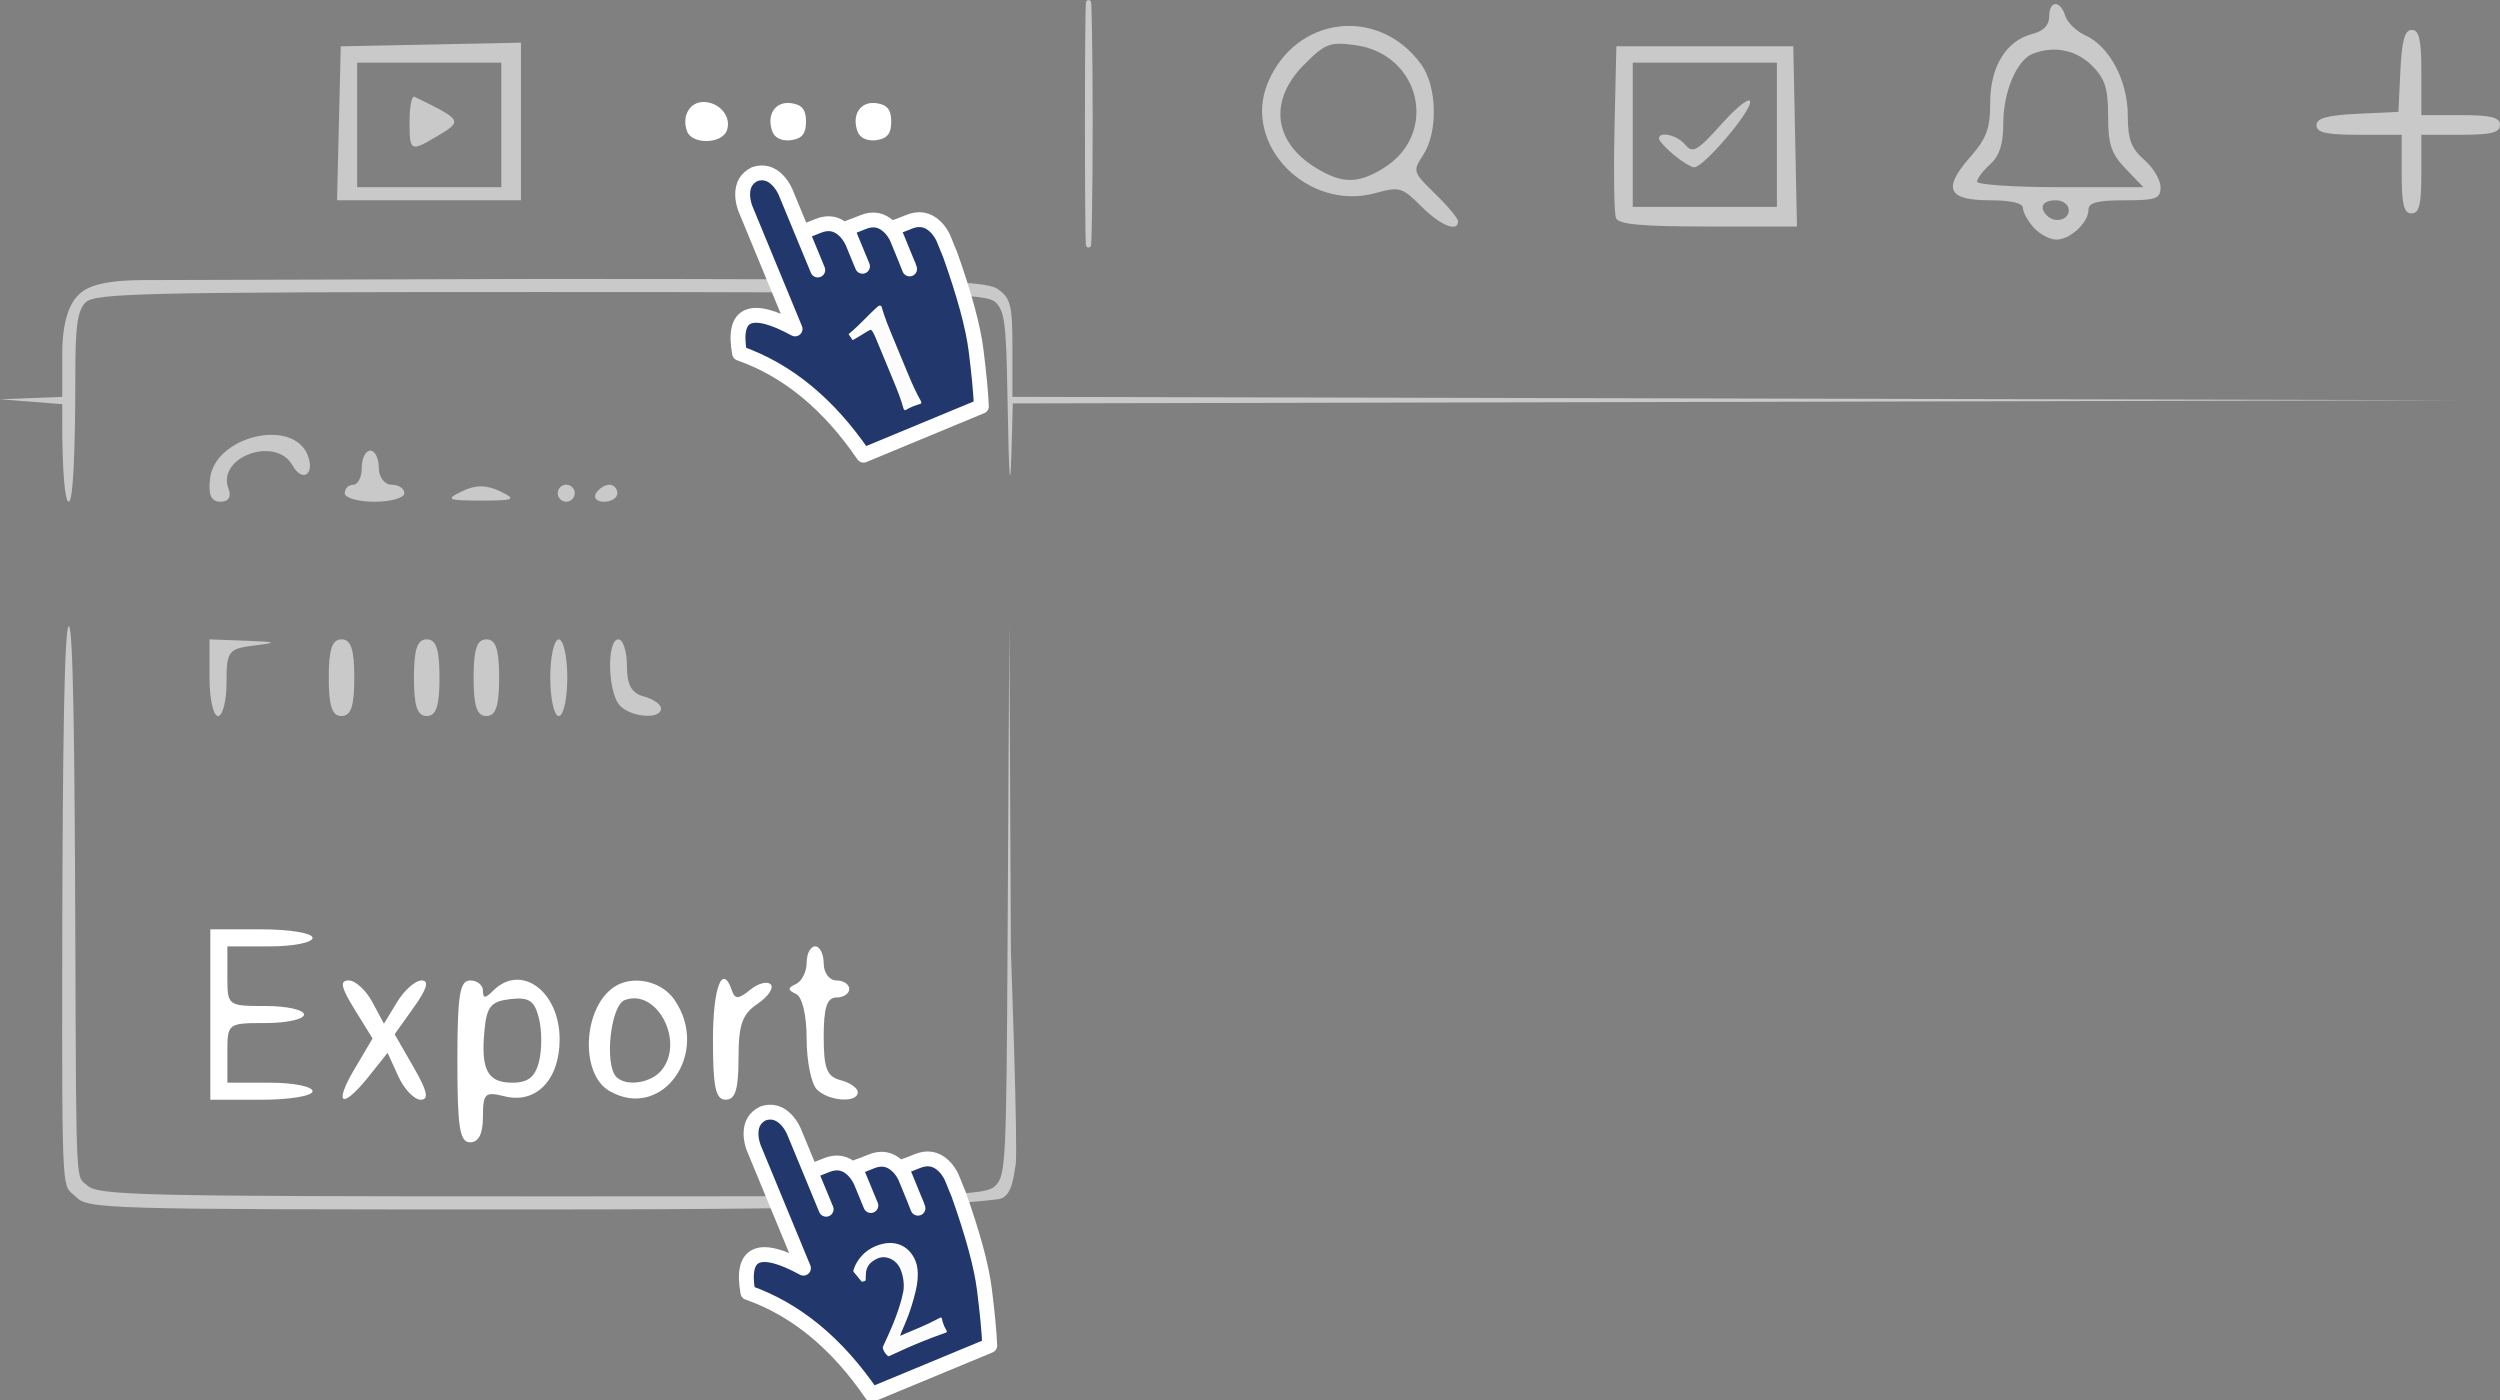 <?xml version="1.0" encoding="UTF-8" standalone="no"?>
<svg
   xmlns:dc="http://purl.org/dc/elements/1.1/"
   xmlns:cc="http://creativecommons.org/ns#"
   xmlns:rdf="http://www.w3.org/1999/02/22-rdf-syntax-ns#"
   xmlns:svg="http://www.w3.org/2000/svg"
   xmlns="http://www.w3.org/2000/svg"
   id="svg823"
   version="1.1"
   viewBox="0 0 100.938 56.542"
   height="56.542mm"
   width="100.938mm">
  <rect x="0" y="0" width="100.938" height="56.542" fill="#808080" stroke="none"/>
  <defs
     id="defs817" />
  <g
     transform="translate(-54.618,-101.512)"
     id="layer1">
    <path
       id="path1398"
       d="m 82.362,106.821 c -0.232,-0.604 0.093,-1.191 0.657,-1.191 0.656,0 1.153,0.61 0.943,1.157 -0.207,0.541 -1.396,0.566 -1.6,0.034 z m 3.447,0.019 c -0.263,-0.687 0.106,-1.254 0.756,-1.162 0.437,0.062 0.596,0.261 0.596,0.746 0,0.485 -0.159,0.684 -0.596,0.746 -0.358,0.051 -0.66,-0.082 -0.756,-0.331 z m 3.44,0 c -0.263,-0.687 0.106,-1.254 0.756,-1.162 0.437,0.062 0.596,0.261 0.596,0.746 0,0.485 -0.159,0.684 -0.596,0.746 -0.358,0.051 -0.66,-0.082 -0.756,-0.331 z"
       style="fill:#ffffff;fill-opacity:1;stroke-width:1" />
    <path
       style="fill:#ffffff;fill-opacity:1;stroke-width:1"
       d="m 73.085,144.366 c 0,-2.675 0.094,-3.268 0.516,-3.268 0.284,0 0.516,0.186 0.516,0.413 0,0.321 0.092,0.321 0.413,0 1.123,-1.123 2.683,0.021 2.683,1.966 0,1.631 -0.953,2.617 -2.222,2.299 -0.791,-0.199 -0.874,-0.121 -0.874,0.819 0,0.694 -0.171,1.038 -0.516,1.038 -0.422,0 -0.516,-0.592 -0.516,-3.268 z m 3.298,0 c 0.119,-0.473 0.116,-1.257 -0.005,-1.741 -0.179,-0.715 -0.398,-0.861 -1.155,-0.774 -0.781,0.09 -0.952,0.296 -1.044,1.258 -0.153,1.601 0.121,2.117 1.125,2.117 0.635,0 0.921,-0.228 1.08,-0.86 z m -13.273,-1.892 v -3.44 h 2.064 c 1.147,0 2.064,0.153 2.064,0.344 0,0.189 -0.774,0.344 -1.72,0.344 h -1.72 v 1.204 c 0,1.197 0.008,1.204 1.548,1.204 0.851,0 1.548,0.155 1.548,0.344 0,0.189 -0.697,0.344 -1.548,0.344 -1.54,0 -1.548,0.006 -1.548,1.204 v 1.204 h 1.72 c 0.946,0 1.72,0.155 1.72,0.344 0,0.191 -0.917,0.344 -2.064,0.344 h -2.064 z m 5.821,2.203 0.73,-1.237 -0.724,-1.171 c -0.554,-0.896 -0.61,-1.171 -0.238,-1.171 0.267,0 0.696,0.393 0.953,0.874 l 0.468,0.874 0.53,-0.874 c 0.292,-0.481 0.737,-0.874 0.99,-0.874 0.317,0 0.22,0.336 -0.314,1.086 l -0.774,1.086 0.76,1.321 c 0.563,0.978 0.638,1.321 0.289,1.321 -0.259,0 -0.665,-0.426 -0.902,-0.946 l -0.431,-0.946 -0.755,0.946 c -1.078,1.351 -1.444,1.169 -0.583,-0.291 z m 10.286,0.88 c -1.189,-0.694 -1.064,-3.354 0.197,-4.196 0.737,-0.492 1.894,-0.253 2.423,0.501 1.5,2.141 -0.485,4.94 -2.619,3.695 z m 2.106,-0.827 c 0.958,-1.155 -0.183,-3.337 -1.484,-2.838 -0.569,0.218 -0.826,2.611 -0.333,3.104 0.396,0.396 1.389,0.25 1.817,-0.266 z m 2.081,-1.225 c 0,-2.155 0.385,-3.137 0.775,-1.978 0.112,0.334 0.274,0.323 0.725,-0.049 0.319,-0.263 0.693,-0.363 0.83,-0.22 0.137,0.142 -0.099,0.493 -0.524,0.779 -0.626,0.421 -0.774,0.842 -0.774,2.198 0,1.262 -0.128,1.678 -0.516,1.678 -0.409,0 -0.516,-0.497 -0.516,-2.408 z m 4.196,1.995 c -0.227,-0.227 -0.413,-1.143 -0.413,-2.035 0,-0.962 -0.175,-1.704 -0.43,-1.823 -0.344,-0.161 -0.344,-0.241 0,-0.401 0.236,-0.11 0.43,-0.497 0.43,-0.86 0,-0.363 0.155,-0.659 0.344,-0.659 0.189,0 0.344,0.31 0.344,0.688 0,0.382 0.229,0.688 0.516,0.688 0.284,0 0.516,0.155 0.516,0.344 0,0.189 -0.232,0.344 -0.516,0.344 -0.384,0 -0.516,0.405 -0.516,1.58 0,1.291 0.126,1.613 0.688,1.76 0.378,0.099 0.688,0.317 0.688,0.484 0,0.447 -1.172,0.37 -1.651,-0.109 z"
       id="path1410" />
    <path
       id="path1400"
       d="m 57.66,149.816 c -0.515,-0.515 -0.546,0.4 -0.529,-9.922 0.014,-8.555 0.092,-13.097 0.265,-13.097 0.173,0 0.237,4.484 0.265,12.924 0.033,10.046 0.028,9.244 0.484,9.657 0.44,0.398 2.096,0.438 18.348,0.438 16.932,0 17.928,-4e-5 18.341,-0.456 0.389,-0.43 0.417,-1.024 0.465,-9.748 l 0.071,-12.947 0.064,13.28 c 0,0 0.291,7.979 0.191,8.599 -0.1,0.62 -0.183,1.332 -0.716,1.389 -1.18,0.127 -2.731,0.412 -18.653,0.412 -17.712,0 -18.075,-0.01 -18.594,-0.529 z m -0.529,-31.339 v -0.647 l -1.257,-0.099 -1.257,-0.099 1.257,-0.048 1.257,-0.048 v -1.732 c 0,-1.486 0.371,-2.103 0.649,-2.381 0.279,-0.279 0.816,-0.592 2.563,-0.602 0.613,-0.004 16.031,-0.047 16.031,-0.047 15.813,0 18.015,0.049 18.533,0.412 0.518,0.363 0.588,0.646 0.588,2.38 v 1.969 l 29.303,0.068 29.303,0.068 -29.295,0.065 -29.295,0.065 -0.035,1.269 c -0.064,2.618 -0.117,2.195 -0.187,-1.845 -0.048,-2.756 -0.128,-3.16 -0.473,-3.506 -0.37,-0.37 -2.401,-0.416 -18.37,-0.416 -15.969,0 -18,0.046 -18.37,0.416 -0.349,0.349 -0.416,1.062 -0.416,2.91 0,3.251 -0.097,5.14 -0.265,5.14 -0.162,0 -0.265,-1.274 -0.265,-3.293 z"
       style="fill:#ffffff;fill-opacity:0.571;stroke-width:1" />
    <path
       id="path1404"
       d="m 98.553,101.512 c -1.46e-4,2e-5 -0.053,0.025 -0.053,0.025 -1.46e-4,1.3e-4 -0.017,0.021 -0.018,0.021 -1.46e-4,2.4e-4 -0.006,0.012 -0.008,0.016 -0.006,0.015 -0.007,0.021 -0.008,0.027 -0.005,0.026 -0.006,0.049 -0.008,0.09 -0.004,0.082 -0.008,0.214 -0.012,0.398 -0.015,0.736 -0.024,2.284 -0.023,4.467 6e-5,2.183 0.009,3.711 0.023,4.418 0.004,0.177 0.007,0.301 0.012,0.375 0.002,0.037 -0.002,0.047 0.01,0.086 0.001,0.005 0.009,0.021 0.01,0.021 1.44e-4,2.7e-4 0.014,0.021 0.014,0.021 1.45e-4,1.6e-4 0.041,0.027 0.041,0.027 1.45e-4,5e-5 0.07,-0.002 0.07,-0.002 1.46e-4,-6e-5 0.039,-0.027 0.039,-0.027 1.46e-4,-1.6e-4 0.014,-0.019 0.014,-0.019 1.46e-4,-2.7e-4 0.005,-0.008 0.006,-0.012 0.01,-0.026 0.008,-0.03 0.01,-0.043 0.012,-0.102 0.02,-0.399 0.031,-0.957 0.044,-2.23 0.044,-5.802 0,-7.941 -0.006,-0.267 -0.01,-0.474 -0.016,-0.621 -0.005,-0.147 -0.008,-0.227 -0.016,-0.275 -9.56e-4,-0.006 -0.003,-0.012 -0.006,-0.021 -0.001,-0.005 -0.006,-0.017 -0.006,-0.018 -1.48e-4,-3e-4 -0.012,-0.017 -0.012,-0.018 -1.47e-4,-1.9e-4 -0.029,-0.027 -0.029,-0.027 -1.46e-4,-9e-5 -0.066,-0.012 -0.066,-0.012 z"
       style="color:#000000;font-style:normal;font-variant:normal;font-weight:normal;font-stretch:normal;font-size:medium;line-height:normal;font-family:sans-serif;font-variant-ligatures:normal;font-variant-position:normal;font-variant-caps:normal;font-variant-numeric:normal;font-variant-alternates:normal;font-feature-settings:normal;text-indent:0;text-align:start;text-decoration:none;text-decoration-line:none;text-decoration-style:solid;text-decoration-color:#000000;letter-spacing:normal;word-spacing:normal;text-transform:none;writing-mode:lr-tb;direction:ltr;text-orientation:mixed;dominant-baseline:auto;baseline-shift:baseline;text-anchor:start;white-space:normal;shape-padding:0;clip-rule:nonzero;display:inline;overflow:visible;visibility:visible;opacity:1;isolation:auto;mix-blend-mode:normal;color-interpolation:sRGB;color-interpolation-filters:linearRGB;solid-color:#000000;solid-opacity:1;vector-effect:none;fill:#ffffff;fill-opacity:0.571;fill-rule:nonzero;stroke:none;stroke-width:0.2;stroke-linecap:round;stroke-linejoin:round;stroke-miterlimit:4;stroke-dasharray:none;stroke-dashoffset:0;stroke-opacity:1;color-rendering:auto;image-rendering:auto;shape-rendering:auto;text-rendering:auto;enable-background:accumulate" />
    <path
       id="path1412"
       d="m 63.076,128.874 v -1.548 l 1.462,0.055 c 1.267,0.048 1.313,0.074 0.344,0.194 -1.048,0.13 -1.118,0.223 -1.118,1.493 0,0.745 -0.155,1.354 -0.344,1.354 -0.189,0 -0.344,-0.697 -0.344,-1.548 z m 4.815,0 c 0,-1.147 0.134,-1.548 0.516,-1.548 0.382,0 0.516,0.401 0.516,1.548 0,1.147 -0.134,1.548 -0.516,1.548 -0.382,0 -0.516,-0.401 -0.516,-1.548 z m 3.44,0 c 0,-1.147 0.134,-1.548 0.516,-1.548 0.382,0 0.516,0.401 0.516,1.548 0,1.147 -0.134,1.548 -0.516,1.548 -0.382,0 -0.516,-0.401 -0.516,-1.548 z m 2.408,0 c 0,-1.147 0.134,-1.548 0.516,-1.548 0.382,0 0.516,0.401 0.516,1.548 0,1.147 -0.134,1.548 -0.516,1.548 -0.382,0 -0.516,-0.401 -0.516,-1.548 z m 3.096,0 c 0,-0.851 0.155,-1.548 0.344,-1.548 0.189,0 0.344,0.697 0.344,1.548 0,0.851 -0.155,1.548 -0.344,1.548 -0.189,0 -0.344,-0.697 -0.344,-1.548 z m 2.82,1.135 c -0.498,-0.498 -0.554,-2.683 -0.069,-2.683 0.189,0 0.344,0.479 0.344,1.064 0,0.775 0.187,1.113 0.688,1.244 0.378,0.099 0.688,0.317 0.688,0.484 0,0.447 -1.172,0.37 -1.651,-0.109 z"
       style="fill:#ffffff;fill-opacity:0.571;stroke-width:1" />
    <path
       style="fill:#ffffff;fill-opacity:0.571;stroke-width:1"
       d="m 68.301,106.491 0.075,-3.109 3.638,-0.074 3.638,-0.074 v 3.182 3.182 h -3.713 -3.713 z m 6.557,0.066 v -2.514 h -2.91 -2.91 v 2.514 2.514 h 2.91 2.91 z m -3.704,-0.154 c 0,-0.594 0.089,-1.037 0.198,-0.984 1.954,0.952 1.965,0.972 0.885,1.61 -1.05,0.621 -1.084,0.601 -1.084,-0.626 z"
       id="path1454" />
    <path
       style="fill:#ffffff;fill-opacity:0.571;stroke-width:1"
       d="m 63.097,120.835 c 0.201,-1.723 3.36,-2.468 3.95,-0.932 0.293,0.765 -0.224,1.103 -0.616,0.402 -0.68,-1.216 -3.079,-0.34 -2.586,0.944 0.125,0.325 0.002,0.52 -0.328,0.52 -0.372,0 -0.496,-0.276 -0.419,-0.935 z m 5.44,0.591 c 0,-0.189 0.155,-0.344 0.344,-0.344 0.189,0 0.344,-0.31 0.344,-0.688 0,-0.378 0.155,-0.688 0.344,-0.688 0.189,0 0.344,0.31 0.344,0.688 0,0.382 0.229,0.688 0.516,0.688 0.284,0 0.516,0.155 0.516,0.344 0,0.189 -0.542,0.344 -1.204,0.344 -0.662,0 -1.204,-0.155 -1.204,-0.344 z m 4.729,-0.076 c 0.556,-0.268 0.991,-0.268 1.548,0 0.679,0.328 0.585,0.373 -0.774,0.373 -1.359,0 -1.453,-0.045 -0.774,-0.373 z m 3.87,0.076 c 0,-0.189 0.155,-0.344 0.344,-0.344 0.189,0 0.344,0.155 0.344,0.344 0,0.189 -0.155,0.344 -0.344,0.344 -0.189,0 -0.344,-0.155 -0.344,-0.344 z m 1.548,0 c 0.117,-0.189 0.358,-0.344 0.536,-0.344 0.178,0 0.324,0.155 0.324,0.344 0,0.189 -0.241,0.344 -0.536,0.344 -0.295,0 -0.441,-0.155 -0.324,-0.344 z"
       id="path1456" />
    <path
       id="path1469"
       d="m 151.587,108.541 v -1.587 h -1.72 c -1.327,0 -1.72,-0.088 -1.72,-0.384 0,-0.287 0.42,-0.404 1.654,-0.463 l 1.654,-0.079 0.079,-1.654 c 0.059,-1.233 0.176,-1.654 0.463,-1.654 0.297,0 0.384,0.393 0.384,1.72 v 1.72 h 1.587 c 1.235,0 1.587,0.088 1.587,0.397 0,0.309 -0.353,0.397 -1.587,0.397 h -1.587 v 1.587 c 0,1.235 -0.088,1.587 -0.397,1.587 -0.309,0 -0.397,-0.353 -0.397,-1.587 z"
       style="fill:#ffffff;fill-opacity:0.571;stroke-width:1" />
    <path
       style="fill:#ffffff;fill-opacity:0.571;stroke-width:1"
       d="m 119.862,110.312 c -0.073,-0.19 -0.099,-1.827 -0.058,-3.638 l 0.075,-3.293 h 3.572 3.572 l 0.074,3.638 0.074,3.638 h -3.588 c -2.707,0 -3.62,-0.085 -3.72,-0.345 z m 6.499,-3.359 v -2.91 h -2.91 -2.91 v 2.91 2.91 h 2.91 2.91 z m -4.167,0.809 c -0.327,-0.273 -0.595,-0.567 -0.595,-0.653 0,-0.318 0.74,-0.143 1.068,0.252 0.296,0.356 0.484,0.246 1.476,-0.86 0.625,-0.698 1.137,-1.09 1.138,-0.871 10e-4,0.438 -1.898,2.651 -2.262,2.637 -0.126,-0.005 -0.497,-0.232 -0.824,-0.505 z"
       id="path1471" />
    <path
       style="fill:#ffffff;fill-opacity:0.571;stroke-width:1"
       d="m 136.732,110.703 c -0.241,-0.266 -0.438,-0.623 -0.438,-0.794 0,-0.196 -0.49,-0.31 -1.331,-0.31 -1.703,0 -1.922,-0.466 -0.813,-1.728 0.677,-0.771 0.822,-1.162 0.822,-2.214 0,-1.459 0.65,-2.512 1.716,-2.78 0.431,-0.108 0.666,-0.352 0.666,-0.691 0,-0.661 0.442,-0.685 0.649,-0.035 0.085,0.269 0.451,0.624 0.812,0.788 0.977,0.445 1.712,1.834 1.713,3.239 7.9e-4,0.959 0.138,1.328 0.662,1.784 0.364,0.316 0.661,0.814 0.661,1.106 0,0.467 -0.175,0.531 -1.455,0.531 -1.085,0 -1.455,0.096 -1.455,0.378 0,0.525 -0.737,1.21 -1.301,1.21 -0.258,0 -0.666,-0.218 -0.907,-0.484 z m 1.414,-0.707 c 0,-0.22 -0.235,-0.397 -0.529,-0.397 -0.527,0 -0.688,0.282 -0.353,0.617 0.322,0.322 0.882,0.182 0.882,-0.22 z m 2.298,-1.668 c -0.587,-0.612 -0.711,-0.984 -0.711,-2.129 0,-1.119 -0.125,-1.512 -0.649,-2.036 -0.634,-0.634 -1.521,-0.815 -2.381,-0.485 -0.657,0.252 -1.202,1.534 -1.202,2.824 0,0.827 -0.153,1.301 -0.529,1.642 -0.291,0.263 -0.529,0.579 -0.529,0.702 0,0.123 1.511,0.224 3.357,0.224 h 3.357 z"
       id="path1473" />
    <path
       id="path1475"
       d="m 111.999,109.841 c -0.768,-0.768 -0.878,-0.8 -1.839,-0.535 -2.74,0.756 -5.391,-1.947 -4.357,-4.443 1.12,-2.705 4.463,-3.118 6.188,-0.764 0.653,0.891 0.697,2.742 0.087,3.673 -0.428,0.653 -0.416,0.691 0.485,1.565 0.508,0.492 0.924,0.991 0.924,1.108 0,0.461 -0.712,0.172 -1.488,-0.604 z m -1.533,-1.534 c 2.259,-1.377 1.517,-4.619 -1.139,-4.975 -1.017,-0.136 -1.2,-0.066 -2.05,0.784 -1.44,1.44 -1.25,3.124 0.473,4.175 1.056,0.644 1.682,0.648 2.716,0.017 z"
       style="fill:#ffffff;fill-opacity:0.571;stroke-width:1" />
    <g
       id="text1550"
       style="font-style:normal;font-variant:normal;font-weight:normal;font-stretch:normal;font-size:5.644px;line-height:1.25;font-family:'linux biolinum o';-inkscape-font-specification:'linux biolinum o';letter-spacing:0px;word-spacing:0px;fill:#fcfcfc;fill-opacity:1;stroke:#022266;stroke-width:0.465;stroke-linecap:round;stroke-linejoin:round;stroke-miterlimit:4;stroke-dasharray:none;stroke-opacity:1"
       transform="rotate(-22.476)"
       aria-label="2" />
    <g
       style="stroke-width:0.824"
       transform="matrix(1.215,0,0,1.213,-19.263,-31.21)"
       id="g1566">
      <g
         style="stroke-width:0.824"
         id="g1585">
        <g
           style="stroke-width:0.824"
           id="g1535"
           transform="translate(1.5110351e-8,37.952)">
          <path
             stroke-miterlimit="3"
             d="m 87.741,110.454 -0.556,-1.347 c -0.014,-0.032 -0.033,-0.069 -0.057,-0.111 -0.06,-0.105 -0.127,-0.195 -0.202,-0.272 -0.225,-0.229 -0.479,-0.296 -0.762,-0.2 -0.268,0.131 -0.401,0.358 -0.399,0.679 6.04e-4,0.107 0.017,0.219 0.048,0.335 0.013,0.046 0.025,0.086 0.037,0.119 l 1.657,4.018 c -1.474,-0.805 -2.089,-0.535 -1.845,0.811 1.589,0.559 2.962,1.69 4.12,3.392 l 3.916,-1.627 c -0.021,-0.468 -0.079,-1.09 -0.177,-1.865 -0.097,-0.775 -0.382,-1.83 -0.855,-3.166 l -0.224,-0.55 c -0.015,-0.037 -0.037,-0.081 -0.068,-0.133 -0.061,-0.104 -0.13,-0.194 -0.209,-0.269 -0.251,-0.241 -0.542,-0.293 -0.874,-0.156 -0.193,0.08 -0.34,0.136 -0.442,0.17 l -0.095,0.027 -0.12,-0.027 c -0.251,-0.241 -0.542,-0.293 -0.874,-0.156 -0.193,0.08 -0.34,0.136 -0.442,0.17 l -0.091,0.037 -0.08,0.073 c -0.251,-0.241 -0.542,-0.293 -0.874,-0.156 -0.193,0.08 -0.34,0.136 -0.442,0.17 l -0.09,0.037"
             id="path1773"
             style="clip-rule:evenodd;fill:#22386d;fill-opacity:1;fill-rule:evenodd;stroke:none;stroke-width:0.397;stroke-linecap:round;stroke-linejoin:round;stroke-miterlimit:3;stroke-dasharray:none;stroke-opacity:1" />
          <path
             style="clip-rule:evenodd;fill:none;fill-opacity:1;fill-rule:evenodd;stroke:#ffffff;stroke-width:0.494;stroke-linecap:round;stroke-linejoin:round;stroke-miterlimit:3;stroke-dasharray:none;stroke-opacity:1"
             id="path1533"
             d="m 90.9,110.659 c -0.014,-0.032 -0.033,-0.069 -0.058,-0.11 -0.061,-0.104 -0.13,-0.194 -0.209,-0.269 -0.251,-0.241 -0.542,-0.293 -0.874,-0.156 -0.193,0.08 -0.34,0.136 -0.442,0.17 l -0.091,0.037 0.187,0.452 0.333,0.808 m -0.333,-0.808 c -0.014,-0.032 -0.033,-0.069 -0.058,-0.11 -0.061,-0.104 -0.13,-0.194 -0.209,-0.269 -0.251,-0.241 -0.542,-0.293 -0.874,-0.156 -0.193,0.08 -0.34,0.136 -0.442,0.17 l -0.09,0.037 0.52,1.26 m -0.52,-1.26 -0.556,-1.347 c -0.014,-0.032 -0.033,-0.069 -0.057,-0.111 -0.06,-0.105 -0.127,-0.195 -0.202,-0.272 -0.225,-0.229 -0.479,-0.296 -0.762,-0.2 -0.268,0.131 -0.401,0.358 -0.399,0.679 6.04e-4,0.107 0.017,0.219 0.048,0.335 0.013,0.046 0.025,0.086 0.037,0.119 l 1.657,4.018 c -1.474,-0.805 -2.089,-0.535 -1.845,0.811 1.589,0.559 2.962,1.69 4.12,3.392 l 3.916,-1.627 c -0.021,-0.468 -0.079,-1.09 -0.177,-1.865 -0.097,-0.775 -0.382,-1.83 -0.855,-3.166 l -0.224,-0.55 c -0.015,-0.037 -0.037,-0.081 -0.068,-0.133 -0.061,-0.104 -0.13,-0.194 -0.209,-0.269 -0.251,-0.241 -0.542,-0.293 -0.874,-0.156 -0.193,0.08 -0.34,0.136 -0.442,0.17 l -0.095,0.027 0.146,0.353 c 0.002,0.004 0.003,0.008 0.006,0.013 l 0.302,0.738 0.071,0.167 m 0.034,0.099 -0.106,-0.265"
             stroke-miterlimit="3" />
        </g>
        <g
           id="text1539"
           style="font-style:normal;font-variant:normal;font-weight:normal;font-stretch:normal;font-size:5.644px;line-height:1.25;font-family:'linux biolinum o';-inkscape-font-specification:'linux biolinum o';letter-spacing:0px;word-spacing:0px;fill:#fcfcfc;fill-opacity:1;stroke:#ffffff;stroke-width:0.082;stroke-linecap:round;stroke-linejoin:round;stroke-miterlimit:4;stroke-dasharray:none;stroke-opacity:1"
           transform="rotate(-22.476)"
           aria-label="2">
          <path
             id="path1556"
             style="fill:#fcfcfc;fill-opacity:1;stroke:#ffffff;stroke-width:0.082;stroke-linecap:round;stroke-linejoin:round;stroke-miterlimit:4;stroke-dasharray:none;stroke-opacity:1"
             d="m 25.307,174.165 c 0.294,0 0.593,0.271 0.593,0.672 0,0.231 -0.068,0.531 -0.214,0.751 -0.401,0.604 -1.05,1.174 -1.326,1.434 -0.006,0.023 -0.011,0.045 -0.011,0.073 0,0.085 0.028,0.175 0.056,0.22 0.418,-0.011 0.66,-0.028 1.072,-0.028 0.406,0 0.576,0.011 0.976,0.028 -0.006,-0.056 -0.017,-0.124 -0.017,-0.186 0,-0.09 0.006,-0.175 0.028,-0.265 -0.316,0.028 -0.491,0.045 -1.033,0.045 -0.198,0 -0.305,0 -0.463,0.011 0,-0.006 -0.006,-0.017 -0.006,-0.028 0,-0.051 0.062,-0.107 0.102,-0.152 0.277,-0.265 0.542,-0.519 0.914,-1.022 0.209,-0.277 0.406,-0.638 0.406,-0.96 0,-0.536 -0.361,-0.914 -0.988,-0.914 -0.514,0 -0.847,0.288 -0.971,0.457 l 0.119,0.389 0.073,0.006 c 0.079,-0.169 0.107,-0.282 0.254,-0.401 0.113,-0.09 0.277,-0.13 0.435,-0.13 z" />
        </g>
      </g>
    </g>
    <g
       style="stroke-width:0.824"
       transform="matrix(1.215,0,0,1.213,-19.117,-37.135)"
       id="g1811">
      <g
         style="stroke-width:0.824"
         id="g1790"
         transform="translate(5.402,-12.254)">
        <g
           style="stroke-width:0.824"
           id="g1788">
          <g
             style="stroke-width:0.824"
             id="g1782"
             transform="translate(-5.8,23.827)">
            <path
               stroke-miterlimit="3"
               d="m 87.741,110.454 -0.556,-1.347 c -0.014,-0.032 -0.033,-0.069 -0.057,-0.111 -0.06,-0.105 -0.127,-0.195 -0.202,-0.272 -0.225,-0.229 -0.479,-0.296 -0.762,-0.2 -0.268,0.131 -0.401,0.358 -0.399,0.679 6.04e-4,0.107 0.017,0.219 0.048,0.335 0.013,0.046 0.025,0.086 0.037,0.119 l 1.657,4.018 c -1.474,-0.805 -2.089,-0.535 -1.845,0.811 1.589,0.559 2.962,1.69 4.12,3.392 l 3.916,-1.627 c -0.021,-0.468 -0.079,-1.09 -0.177,-1.865 -0.097,-0.775 -0.382,-1.83 -0.855,-3.166 l -0.224,-0.55 c -0.015,-0.037 -0.037,-0.081 -0.068,-0.133 -0.061,-0.104 -0.13,-0.194 -0.209,-0.269 -0.251,-0.241 -0.542,-0.293 -0.874,-0.156 -0.193,0.08 -0.34,0.136 -0.442,0.17 l -0.095,0.027 -0.12,-0.027 c -0.251,-0.241 -0.542,-0.293 -0.874,-0.156 -0.193,0.08 -0.34,0.136 -0.442,0.17 l -0.091,0.037 -0.08,0.073 c -0.251,-0.241 -0.542,-0.293 -0.874,-0.156 -0.193,0.08 -0.34,0.136 -0.442,0.17 l -0.09,0.037"
               id="path1778"
               style="clip-rule:evenodd;fill:#22386d;fill-opacity:1;fill-rule:evenodd;stroke:none;stroke-width:0.397;stroke-linecap:round;stroke-linejoin:round;stroke-miterlimit:3;stroke-dasharray:none;stroke-opacity:1" />
            <path
               style="clip-rule:evenodd;fill:none;fill-opacity:1;fill-rule:evenodd;stroke:#ffffff;stroke-width:0.494;stroke-linecap:round;stroke-linejoin:round;stroke-miterlimit:3;stroke-dasharray:none;stroke-opacity:1"
               id="path1780"
               d="m 90.9,110.659 c -0.014,-0.032 -0.033,-0.069 -0.058,-0.11 -0.061,-0.104 -0.13,-0.194 -0.209,-0.269 -0.251,-0.241 -0.542,-0.293 -0.874,-0.156 -0.193,0.08 -0.34,0.136 -0.442,0.17 l -0.091,0.037 0.187,0.452 0.333,0.808 m -0.333,-0.808 c -0.014,-0.032 -0.033,-0.069 -0.058,-0.11 -0.061,-0.104 -0.13,-0.194 -0.209,-0.269 -0.251,-0.241 -0.542,-0.293 -0.874,-0.156 -0.193,0.08 -0.34,0.136 -0.442,0.17 l -0.09,0.037 0.52,1.26 m -0.52,-1.26 -0.556,-1.347 c -0.014,-0.032 -0.033,-0.069 -0.057,-0.111 -0.06,-0.105 -0.127,-0.195 -0.202,-0.272 -0.225,-0.229 -0.479,-0.296 -0.762,-0.2 -0.268,0.131 -0.401,0.358 -0.399,0.679 6.04e-4,0.107 0.017,0.219 0.048,0.335 0.013,0.046 0.025,0.086 0.037,0.119 l 1.657,4.018 c -1.474,-0.805 -2.089,-0.535 -1.845,0.811 1.589,0.559 2.962,1.69 4.12,3.392 l 3.916,-1.627 c -0.021,-0.468 -0.079,-1.09 -0.177,-1.865 -0.097,-0.775 -0.382,-1.83 -0.855,-3.166 l -0.224,-0.55 c -0.015,-0.037 -0.037,-0.081 -0.068,-0.133 -0.061,-0.104 -0.13,-0.194 -0.209,-0.269 -0.251,-0.241 -0.542,-0.293 -0.874,-0.156 -0.193,0.08 -0.34,0.136 -0.442,0.17 l -0.095,0.027 0.146,0.353 c 0.002,0.004 0.003,0.008 0.006,0.013 l 0.302,0.738 0.071,0.167 m 0.034,0.099 -0.106,-0.265"
               stroke-miterlimit="3" />
          </g>
        </g>
      </g>
      <g
         aria-label="1"
         transform="rotate(-22.476,-45.839,21.79)"
         style="font-style:normal;font-variant:normal;font-weight:normal;font-stretch:normal;font-size:5.644px;line-height:1.25;font-family:'linux biolinum o';-inkscape-font-specification:'linux biolinum o';letter-spacing:0px;word-spacing:0px;fill:#fcfcfc;fill-opacity:1;stroke:#ffffff;stroke-width:0.082;stroke-miterlimit:3;stroke-dasharray:none;stroke-opacity:1"
         id="text1546">
        <path
           d="m 40.312,170.986 v -1.434 c 0,-0.61 0.034,-0.835 0.045,-0.914 0,-0.028 -0.017,-0.028 -0.04,-0.028 -0.367,0.119 -0.796,0.339 -1.236,0.474 l 0.034,0.164 c 0.254,-0.028 0.531,-0.09 0.643,-0.09 0.102,0 0.102,0.226 0.102,0.429 v 1.4 c 0,0.44 -0.006,0.745 -0.045,1.067 l 0.006,0.017 c 0,0 0.158,-0.017 0.26,-0.017 0.113,0 0.271,0.017 0.271,0.017 l 0.011,-0.017 c -0.04,-0.339 -0.051,-0.621 -0.051,-1.067 z"
           style="fill:#fcfcfc;fill-opacity:1;stroke:#ffffff;stroke-width:0.082;stroke-miterlimit:3;stroke-dasharray:none;stroke-opacity:1"
           id="path1587" />
      </g>
    </g>
  </g>
</svg>
